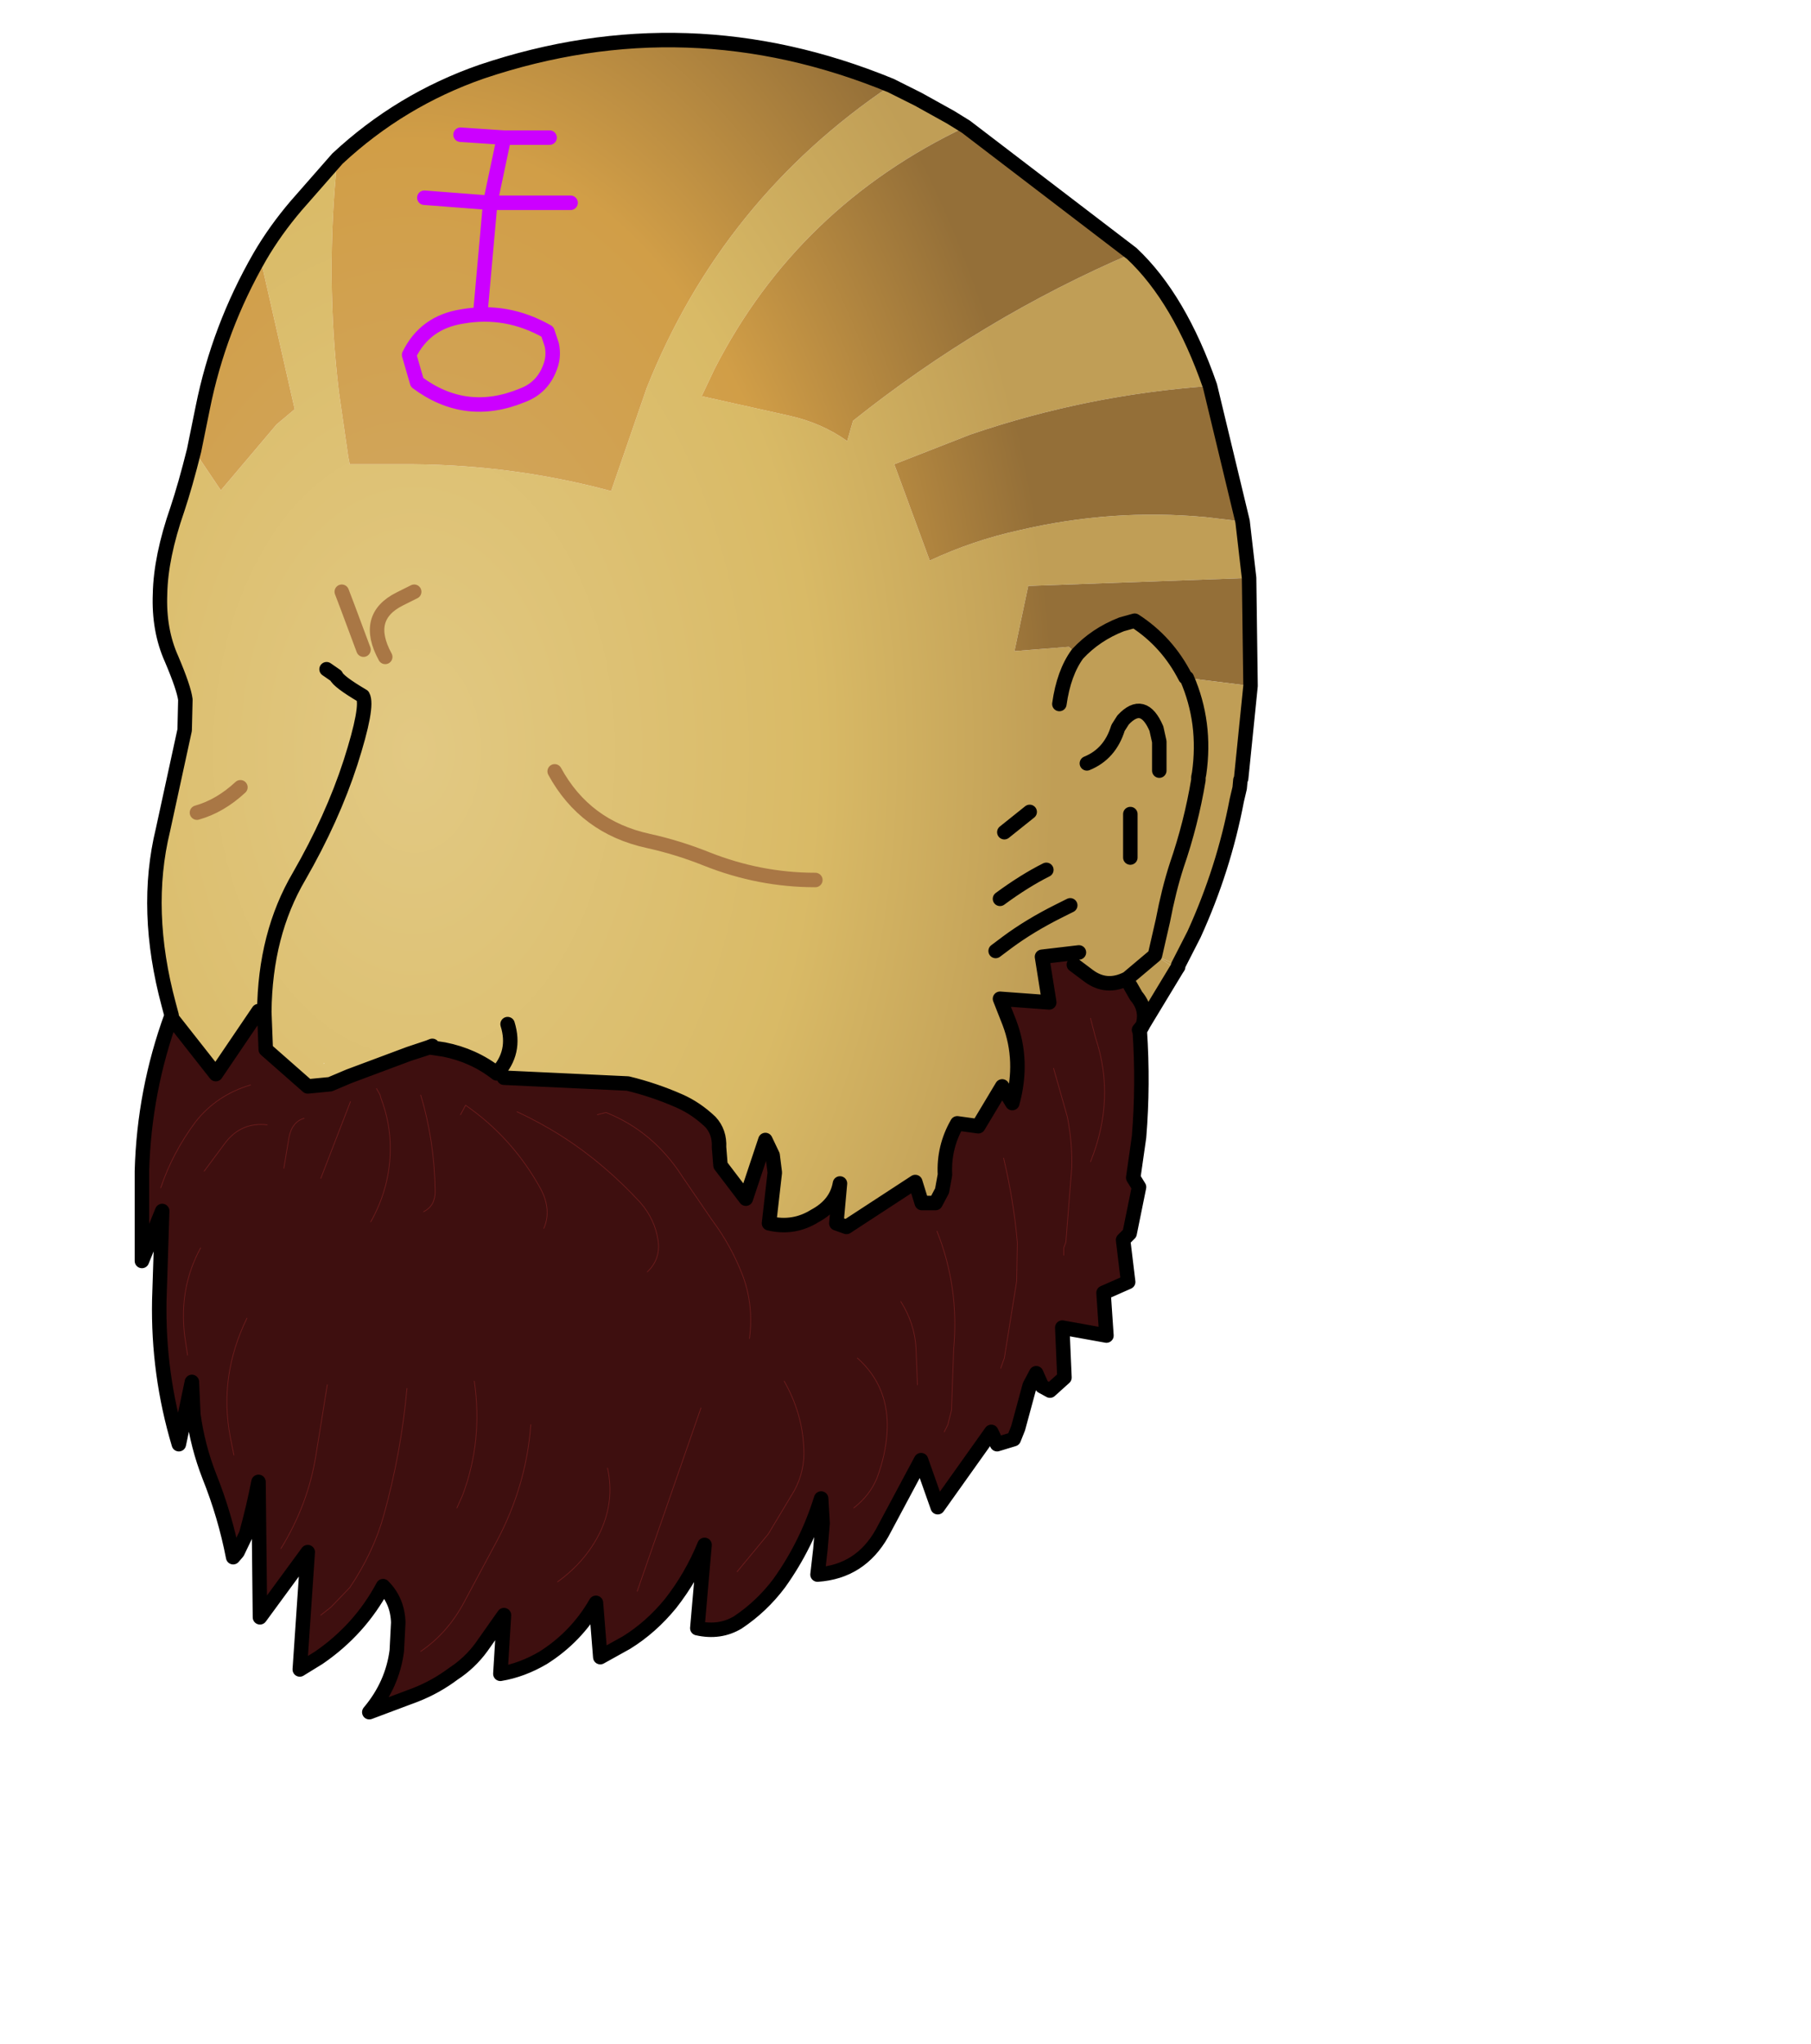 <svg xmlns:xlink="http://www.w3.org/1999/xlink" xmlns="http://www.w3.org/2000/svg" height="141.1px" width="125.05px">
  <g transform="matrix(1.0, 0.0, 0.0, 1.0, 48.6, 54.85)">
    <g data-characterId="976" height="116.45" transform="matrix(1.0, 0.0, 0.0, 1.0, -39.35, -52.6)" width="77.6" xlink:href="#shape0"><g id="shape0" transform="matrix(1.0, 0.0, 0.0, 1.0, 39.35, 52.6)">
      <path d="M29.55 -37.35 Q32.85 -34.25 34.95 -28.2 26.45 -27.6 18.4 -24.85 L13.15 -22.8 15.6 -16.15 Q18.6 -17.55 21.8 -18.25 28.2 -19.75 34.65 -19.15 L37.2 -18.85 37.65 -14.95 22.4 -14.4 21.45 -9.9 25.2 -10.2 25.8 -9.7 Q27.05 -11.05 28.85 -11.75 L29.75 -12.0 Q32.0 -10.55 33.25 -8.1 L33.35 -8.05 37.75 -7.5 37.1 -1.1 37.05 -1.0 37.0 -0.45 36.8 0.4 Q35.9 5.15 33.85 9.65 L32.75 11.8 31.15 11.1 32.65 12.05 30.35 15.85 30.3 15.95 Q30.65 14.85 29.85 13.9 L29.45 13.2 29.25 12.7 Q27.8 13.45 26.55 12.5 L25.55 11.75 25.9 10.9 23.35 11.2 23.85 14.35 20.45 14.1 21.1 15.75 Q22.1 18.4 21.3 21.3 L20.6 20.15 18.95 22.9 17.5 22.7 Q16.55 24.35 16.65 26.25 L16.45 27.35 16.0 28.2 15.05 28.2 14.6 26.75 9.85 29.85 9.15 29.6 9.4 26.85 Q9.15 28.3 7.65 29.1 6.2 30.0 4.5 29.6 L4.9 26.1 4.75 24.9 4.25 23.85 2.9 27.9 1.15 25.6 1.05 24.35 Q1.1 23.3 0.45 22.6 -0.55 21.65 -1.7 21.15 -3.4 20.4 -5.25 19.95 L-13.8 19.55 -14.3 19.25 Q-15.9 18.0 -17.95 17.6 L-18.95 17.45 -20.35 17.9 -24.5 19.45 -25.8 20.0 -27.35 20.15 -30.25 17.6 -30.35 15.0 -30.75 14.95 -33.7 19.3 -36.65 15.55 -36.75 15.25 -36.95 14.5 Q-38.7 8.0 -37.35 2.45 L-35.85 -4.45 -35.8 -6.55 Q-35.9 -7.35 -36.75 -9.35 -37.65 -11.35 -37.55 -13.85 -37.5 -16.4 -36.35 -19.7 -35.8 -21.35 -35.2 -23.75 L-33.35 -21.0 -29.5 -25.55 -28.25 -26.6 -30.65 -37.15 Q-29.6 -38.95 -28.15 -40.65 L-25.3 -43.9 Q-26.15 -35.75 -25.2 -27.8 L-24.55 -23.3 -24.45 -22.8 -20.1 -22.8 Q-13.1 -22.75 -6.4 -20.95 L-3.95 -28.05 Q1.25 -41.1 12.9 -48.95 L14.8 -48.0 17.05 -46.75 18.1 -46.1 Q6.5 -40.6 0.75 -29.4 L-0.15 -27.5 5.9 -26.15 Q8.15 -25.65 9.9 -24.4 L10.3 -25.8 Q19.2 -32.9 29.55 -37.35 M24.55 -6.25 Q24.85 -8.4 25.8 -9.7 24.85 -8.4 24.55 -6.25 M31.45 -1.65 L31.45 -3.65 31.25 -4.55 Q30.35 -6.65 28.95 -5.15 L28.6 -4.6 Q28.05 -2.8 26.45 -2.15 28.05 -2.8 28.6 -4.6 L28.95 -5.15 Q30.35 -6.65 31.25 -4.55 L31.45 -3.65 31.45 -1.65 M31.15 11.1 L31.7 8.7 Q32.1 6.6 32.65 4.9 33.65 2.0 34.15 -1.0 L34.15 -1.05 34.15 -1.2 34.2 -1.45 Q34.7 -4.95 33.35 -8.05 34.7 -4.95 34.2 -1.45 L34.15 -1.2 34.15 -1.05 34.15 -1.0 Q33.65 2.0 32.65 4.9 32.1 6.6 31.7 8.7 L31.15 11.1 29.25 12.7 31.15 11.1 M29.45 4.35 L29.45 3.85 29.45 1.35 29.45 3.85 29.45 4.35 M22.5 1.2 L20.75 2.6 22.5 1.2 M25.3 7.65 L24.5 8.05 Q22.5 9.05 20.95 10.2 L20.15 10.8 20.95 10.2 Q22.5 9.05 24.5 8.05 L25.3 7.65 M23.65 5.2 Q22.15 5.95 20.45 7.2 22.15 5.95 23.65 5.2 M7.7 5.9 Q3.85 5.9 0.2 4.45 -1.8 3.65 -3.85 3.2 -8.2 2.25 -10.3 -1.6 -8.2 2.25 -3.85 3.2 -1.8 3.65 0.2 4.45 3.85 5.9 7.7 5.9 M-25.0 -14.0 L-24.6 -12.95 -23.5 -10.0 -24.6 -12.95 -25.0 -14.0 M-26.05 -8.65 L-25.4 -8.2 Q-25.25 -7.8 -23.55 -6.8 -23.15 -6.1 -24.4 -2.2 -25.65 1.65 -27.95 5.65 -30.3 9.65 -30.35 15.0 -30.3 9.65 -27.95 5.65 -25.65 1.65 -24.4 -2.2 -23.15 -6.1 -23.55 -6.8 -25.25 -7.8 -25.4 -8.2 L-26.05 -8.65 M-20.0 -14.0 L-21.0 -13.5 Q-23.5 -12.25 -22.0 -9.5 -23.5 -12.25 -21.0 -13.5 L-20.0 -14.0 M-14.3 19.25 Q-12.95 17.8 -13.55 15.85 -12.95 17.8 -14.3 19.25 M-18.95 17.45 L-18.75 17.35 -19.0 17.45 -18.95 17.45 -19.0 17.45 -20.35 17.9 -19.0 17.45 -18.75 17.35 -18.95 17.45 M-26.2 18.55 L-26.25 18.55 -26.25 18.6 -26.2 18.55 M-35.0 1.25 Q-33.4 0.8 -32.0 -0.5 -33.4 0.8 -35.0 1.25" fill="url(#gradient0)" fill-rule="evenodd" stroke="none"/>
      <path d="M34.95 -28.2 L37.2 -18.85 34.65 -19.15 Q28.2 -19.75 21.8 -18.25 18.6 -17.55 15.6 -16.15 L13.15 -22.8 18.4 -24.85 Q26.45 -27.6 34.95 -28.2 M37.65 -14.95 L37.75 -7.5 33.35 -8.05 33.25 -8.1 Q32.0 -10.55 29.75 -12.0 L28.85 -11.75 Q27.05 -11.05 25.8 -9.7 L25.2 -10.2 21.45 -9.9 22.4 -14.4 37.65 -14.95 M-35.2 -23.75 L-34.6 -26.7 Q-33.5 -32.2 -30.65 -37.15 L-28.25 -26.6 -29.5 -25.55 -33.35 -21.0 -35.2 -23.75 M-25.3 -43.9 Q-20.95 -47.95 -15.35 -49.9 -1.1 -54.7 12.9 -48.95 1.25 -41.1 -3.95 -28.05 L-6.4 -20.95 Q-13.1 -22.75 -20.1 -22.8 L-24.45 -22.8 -24.55 -23.3 -25.2 -27.8 Q-26.15 -35.75 -25.3 -43.9 M18.1 -46.1 L29.55 -37.35 Q19.2 -32.9 10.3 -25.8 L9.9 -24.4 Q8.15 -25.65 5.9 -26.15 L-0.15 -27.5 0.75 -29.4 Q6.5 -40.6 18.1 -46.1 M-15.4 -33.6 L-14.75 -40.85 -9.2 -40.85 -14.75 -40.85 -15.4 -33.6 M-16.7 -33.0 Q-13.6 -33.55 -10.8 -31.95 L-10.5 -31.05 Q-10.35 -30.35 -10.55 -29.7 -11.05 -28.1 -12.55 -27.55 -16.45 -25.95 -19.8 -28.45 L-20.35 -30.35 Q-19.25 -32.6 -16.7 -33.0 -19.25 -32.6 -20.35 -30.35 L-19.8 -28.45 Q-16.45 -25.95 -12.55 -27.55 -11.05 -28.1 -10.55 -29.7 -10.35 -30.35 -10.5 -31.05 L-10.8 -31.95 Q-13.6 -33.55 -16.7 -33.0 M-10.65 -45.35 L-13.8 -45.35 -14.75 -40.85 -19.3 -41.2 -14.75 -40.85 -13.8 -45.35 -16.8 -45.55 -13.8 -45.35 -10.65 -45.35" fill="url(#gradient1)" fill-rule="evenodd" stroke="none"/>
      <path d="M32.75 11.8 L32.75 11.9 32.65 12.05 31.15 11.1 32.75 11.8" fill="url(#gradient2)" fill-rule="evenodd" stroke="none"/>
      <path d="M30.1 16.3 Q30.35 20.0 30.05 23.65 L29.65 26.45 30.05 27.1 29.4 30.3 28.95 30.75 29.3 33.65 27.6 34.4 27.8 37.35 24.75 36.8 24.9 40.25 23.9 41.15 23.35 40.85 22.95 39.95 22.5 40.8 21.7 43.75 21.4 44.5 20.25 44.85 19.85 44.0 16.15 49.2 15.0 45.95 12.3 51.0 Q10.8 53.65 7.85 53.85 L8.05 52.1 8.2 50.3 8.1 48.6 Q7.1 51.8 5.2 54.45 4.0 56.05 2.35 57.15 1.1 57.9 -0.45 57.55 L0.05 51.8 Q-0.85 54.0 -2.3 55.85 -3.65 57.5 -5.35 58.55 L-7.15 59.55 -7.45 55.8 Q-8.8 58.15 -11.1 59.6 -12.55 60.45 -14.05 60.7 L-13.8 56.65 -15.35 58.85 Q-16.15 59.95 -17.3 60.7 -18.5 61.6 -19.9 62.15 L-23.1 63.35 Q-21.5 61.45 -21.2 59.1 L-21.1 57.15 Q-21.15 55.65 -22.15 54.65 -23.75 57.65 -26.6 59.6 L-27.9 60.4 -27.35 52.3 -30.65 56.8 -30.75 47.45 Q-31.1 49.25 -31.6 51.05 L-32.2 52.3 -32.5 52.65 Q-33.05 49.8 -34.15 47.05 -34.95 45.0 -35.25 42.8 L-35.35 40.55 -36.25 44.85 Q-37.7 40.0 -37.6 34.9 L-37.4 28.75 -38.8 32.2 -38.8 26.0 Q-38.65 20.45 -36.75 15.25 L-36.65 15.55 -33.7 19.3 -30.75 14.95 -30.35 15.0 -30.25 17.6 -27.35 20.15 -25.8 20.0 -24.5 19.45 -20.35 17.9 -18.95 17.45 -17.95 17.6 Q-15.9 18.0 -14.3 19.25 L-13.8 19.55 -5.25 19.95 Q-3.4 20.4 -1.7 21.15 -0.55 21.65 0.45 22.6 1.1 23.3 1.05 24.35 L1.15 25.6 2.9 27.9 4.25 23.85 4.75 24.9 4.9 26.1 4.5 29.6 Q6.2 30.0 7.65 29.1 9.15 28.3 9.4 26.85 L9.15 29.6 9.85 29.85 14.6 26.75 15.05 28.2 16.0 28.2 16.45 27.35 16.65 26.25 Q16.55 24.35 17.5 22.7 L18.95 22.9 20.6 20.15 21.3 21.3 Q22.1 18.4 21.1 15.75 L20.45 14.1 23.85 14.35 23.35 11.2 25.9 10.9 25.55 11.75 26.55 12.5 Q27.8 13.45 29.25 12.7 L29.45 13.2 29.85 13.9 Q30.65 14.85 30.3 15.95 L30.05 16.25 30.1 16.3 M24.85 31.8 L24.85 31.3 25.0 30.9 25.4 25.8 Q25.45 24.0 25.1 22.25 L24.15 18.9 25.1 22.25 Q25.45 24.0 25.4 25.8 L25.0 30.9 24.85 31.3 24.85 31.8 M26.7 15.45 L27.05 16.8 Q28.45 21.0 26.7 25.35 28.45 21.0 27.05 16.8 L26.7 15.45 M20.5 39.6 L20.75 38.9 21.6 33.6 21.65 30.95 Q21.4 28.05 20.7 25.1 21.4 28.05 21.65 30.95 L21.6 33.6 20.75 38.9 20.5 39.6 M10.35 49.25 Q11.45 48.4 11.95 47.2 12.55 45.6 12.65 44.05 12.85 40.9 10.6 38.9 12.85 40.9 12.65 44.05 12.55 45.6 11.95 47.2 11.45 48.4 10.35 49.25 M14.75 40.75 L14.65 38.2 Q14.55 36.5 13.6 35.0 14.55 36.5 14.65 38.2 L14.75 40.75 M16.6 44.0 L16.85 43.5 17.1 42.5 17.25 38.3 Q17.65 34.05 16.1 30.15 17.65 34.05 17.25 38.3 L17.1 42.5 16.85 43.5 16.6 44.0 M2.3 53.65 L4.45 51.05 6.25 48.05 Q7.0 46.65 6.9 45.1 6.8 42.7 5.55 40.5 6.8 42.7 6.9 45.1 7.0 46.65 6.25 48.05 L4.45 51.05 2.3 53.65 M-7.35 22.1 L-6.75 21.95 Q-3.5 23.25 -1.5 26.35 L0.55 29.35 Q1.9 31.15 2.7 33.25 3.45 35.3 3.15 37.55 3.45 35.3 2.7 33.25 1.9 31.15 0.55 29.35 L-1.5 26.35 Q-3.5 23.25 -6.75 21.95 L-7.35 22.1 M-16.8 22.1 L-16.45 21.45 Q-13.2 23.7 -11.25 27.25 -10.5 28.7 -11.05 29.95 -10.5 28.7 -11.25 27.25 -13.2 23.7 -16.45 21.45 L-16.8 22.1 M-37.5 27.15 Q-36.7 24.75 -35.1 22.6 -33.65 20.75 -31.3 20.05 -33.65 20.75 -35.1 22.6 -36.7 24.75 -37.5 27.15 M-4.6 55.0 L-0.2 42.35 -4.6 55.0 M-26.45 56.65 L-25.75 56.1 -24.45 54.75 Q-22.8 52.3 -22.1 49.75 -20.9 45.45 -20.5 41.0 -20.9 45.45 -22.1 49.75 -22.8 52.3 -24.45 54.75 L-25.75 56.1 -26.45 56.65 M-19.55 59.15 Q-17.7 57.9 -16.55 55.75 L-14.3 51.55 Q-12.25 47.7 -11.95 43.5 -12.25 47.7 -14.3 51.55 L-16.55 55.75 Q-17.7 57.9 -19.55 59.15 M-10.1 54.35 Q-8.15 52.95 -7.15 50.9 -6.15 48.75 -6.65 46.5 -6.15 48.75 -7.15 50.9 -8.15 52.95 -10.1 54.35 M-26.45 26.5 L-24.4 21.2 -26.45 26.5 M-12.9 21.9 Q-9.65 23.4 -6.95 25.7 -5.6 26.85 -4.4 28.15 -3.35 29.35 -3.15 30.85 -3.0 32.1 -3.9 32.95 -3.0 32.1 -3.15 30.85 -3.35 29.35 -4.4 28.15 -5.6 26.85 -6.95 25.7 -9.65 23.4 -12.9 21.9 M-19.55 20.75 Q-18.6 23.9 -18.55 27.4 -18.55 28.4 -19.35 28.8 -18.55 28.4 -18.55 27.4 -18.6 23.9 -19.55 20.75 M-17.05 49.25 L-16.65 48.35 Q-15.25 44.6 -15.85 40.5 -15.25 44.6 -16.65 48.35 L-17.05 49.25 M-29.2 52.05 Q-27.35 49.05 -26.8 45.7 L-26.0 40.75 -26.8 45.7 Q-27.35 49.05 -29.2 52.05 M-35.65 38.7 L-35.85 37.35 Q-36.25 34.05 -34.75 31.3 -36.25 34.05 -35.85 37.35 L-35.65 38.7 M-32.45 45.6 L-32.7 44.35 Q-33.5 40.15 -31.55 36.15 -33.5 40.15 -32.7 44.35 L-32.45 45.6 M-34.5 26.0 L-33.05 24.05 Q-31.95 22.6 -30.15 22.8 -31.95 22.6 -33.05 24.05 L-34.5 26.0 M-22.6 20.3 L-22.35 20.75 -22.3 20.95 Q-21.65 22.65 -21.65 24.4 -21.65 27.1 -23.0 29.5 -21.65 27.1 -21.65 24.4 -21.65 22.65 -22.3 20.95 L-22.35 20.75 -22.6 20.3 M-29.0 25.8 L-28.65 23.7 Q-28.45 22.6 -27.6 22.35 -28.45 22.6 -28.65 23.7 L-29.0 25.8" fill="#3e0f0f" fill-rule="evenodd" stroke="none"/>
      <path d="M29.55 -37.35 Q32.85 -34.25 34.95 -28.2 L37.2 -18.85 37.65 -14.95 37.75 -7.5 37.1 -1.1 37.05 -1.0 37.0 -0.45 36.8 0.4 Q35.9 5.15 33.85 9.65 L32.75 11.8 32.75 11.9 32.65 12.05 30.35 15.85 30.3 15.95 30.1 16.3 Q30.35 20.0 30.05 23.65 L29.65 26.45 30.05 27.1 29.4 30.3 28.95 30.75 29.3 33.65 27.6 34.4 27.8 37.35 24.75 36.8 24.9 40.25 23.9 41.15 23.35 40.85 22.95 39.95 22.5 40.8 21.7 43.75 21.4 44.5 20.25 44.85 19.85 44.0 16.15 49.2 15.0 45.95 12.3 51.0 Q10.8 53.65 7.85 53.85 L8.05 52.1 8.2 50.3 8.1 48.6 Q7.1 51.8 5.2 54.45 4.0 56.05 2.35 57.15 1.1 57.9 -0.45 57.55 L0.05 51.8 Q-0.85 54.0 -2.3 55.85 -3.65 57.5 -5.35 58.55 L-7.15 59.55 -7.45 55.8 Q-8.8 58.15 -11.1 59.6 -12.55 60.45 -14.05 60.7 L-13.8 56.65 -15.35 58.85 Q-16.15 59.95 -17.3 60.7 -18.5 61.6 -19.9 62.15 L-23.1 63.35 Q-21.5 61.45 -21.2 59.1 L-21.1 57.15 Q-21.15 55.65 -22.15 54.65 -23.75 57.65 -26.6 59.6 L-27.9 60.4 -27.35 52.3 -30.65 56.8 -30.75 47.45 Q-31.1 49.25 -31.6 51.05 L-32.2 52.3 -32.5 52.65 Q-33.05 49.8 -34.15 47.05 -34.95 45.0 -35.25 42.8 L-35.35 40.55 -36.25 44.85 Q-37.7 40.0 -37.6 34.9 L-37.4 28.75 -38.8 32.2 -38.8 26.0 Q-38.65 20.45 -36.75 15.25 L-36.95 14.5 Q-38.7 8.0 -37.35 2.45 L-35.85 -4.45 -35.8 -6.55 Q-35.9 -7.35 -36.75 -9.35 -37.65 -11.35 -37.55 -13.85 -37.5 -16.4 -36.35 -19.7 -35.8 -21.35 -35.2 -23.75 L-34.6 -26.7 Q-33.5 -32.2 -30.65 -37.15 -29.6 -38.95 -28.15 -40.65 L-25.3 -43.9 Q-20.95 -47.95 -15.35 -49.9 -1.1 -54.7 12.9 -48.95 L14.8 -48.0 17.05 -46.75 18.1 -46.1 29.55 -37.35 M26.45 -2.15 Q28.05 -2.8 28.6 -4.6 L28.95 -5.15 Q30.35 -6.65 31.25 -4.55 L31.45 -3.65 31.45 -1.65 M25.8 -9.7 Q24.85 -8.4 24.55 -6.25 M25.8 -9.7 Q27.05 -11.05 28.85 -11.75 L29.75 -12.0 Q32.0 -10.55 33.25 -8.1 M33.35 -8.05 Q34.7 -4.95 34.2 -1.45 L34.15 -1.2 34.15 -1.05 34.15 -1.0 Q33.65 2.0 32.65 4.9 32.1 6.6 31.7 8.7 L31.15 11.1 29.25 12.7 Q27.8 13.45 26.55 12.5 L25.55 11.75 M20.45 7.2 Q22.15 5.95 23.65 5.2 M20.15 10.8 L20.95 10.2 Q22.5 9.05 24.5 8.05 L25.3 7.65 M20.75 2.6 L22.5 1.2 M29.45 1.35 L29.45 3.85 29.45 4.35 M25.9 10.9 L23.35 11.2 23.85 14.35 20.45 14.1 21.1 15.75 Q22.1 18.4 21.3 21.3 L20.6 20.15 18.95 22.9 17.5 22.7 Q16.55 24.35 16.65 26.25 L16.45 27.35 16.0 28.2 15.05 28.2 14.6 26.75 9.85 29.85 9.15 29.6 9.4 26.85 Q9.15 28.3 7.65 29.1 6.2 30.0 4.5 29.6 L4.9 26.1 4.75 24.9 4.25 23.85 2.9 27.9 1.15 25.6 1.05 24.35 Q1.1 23.3 0.45 22.6 -0.55 21.65 -1.7 21.15 -3.4 20.4 -5.25 19.95 L-13.8 19.55 M-14.3 19.25 Q-15.9 18.0 -17.95 17.6 L-18.95 17.45 -20.35 17.9 -24.5 19.45 -25.8 20.0 -27.35 20.15 -30.25 17.6 -30.35 15.0 Q-30.3 9.65 -27.95 5.65 -25.65 1.65 -24.4 -2.2 -23.15 -6.1 -23.55 -6.8 -25.25 -7.8 -25.4 -8.2 L-26.05 -8.65 M-30.75 14.95 L-33.7 19.3 -36.65 15.55 M30.05 16.25 L30.3 15.95 Q30.65 14.85 29.85 13.9 L29.45 13.2 M-18.95 17.45 L-19.0 17.45 -20.35 17.9 M-19.0 17.45 L-18.75 17.35 -18.95 17.45 M-13.55 15.85 Q-12.95 17.8 -14.3 19.25" fill="none" stroke="#000000" stroke-linecap="round" stroke-linejoin="round" stroke-width="1.0"/>
      <path d="M26.7 25.35 Q28.45 21.0 27.05 16.8 L26.7 15.45 M24.15 18.9 L25.1 22.25 Q25.45 24.0 25.4 25.8 L25.0 30.9 24.85 31.3 24.85 31.8 M3.15 37.55 Q3.45 35.3 2.7 33.25 1.9 31.15 0.55 29.35 L-1.5 26.35 Q-3.5 23.25 -6.75 21.95 L-7.35 22.1 M5.55 40.5 Q6.8 42.7 6.9 45.1 7.0 46.65 6.25 48.05 L4.45 51.05 2.3 53.65 M16.1 30.15 Q17.65 34.05 17.25 38.3 L17.1 42.5 16.85 43.5 16.6 44.0 M13.6 35.0 Q14.55 36.5 14.65 38.2 L14.75 40.75 M10.6 38.9 Q12.85 40.9 12.65 44.05 12.55 45.6 11.95 47.2 11.45 48.4 10.35 49.25 M20.7 25.1 Q21.4 28.05 21.65 30.95 L21.6 33.6 20.75 38.9 20.5 39.6 M-11.05 29.95 Q-10.5 28.7 -11.25 27.25 -13.2 23.7 -16.45 21.45 L-16.8 22.1 M-31.3 20.05 Q-33.65 20.75 -35.1 22.6 -36.7 24.75 -37.5 27.15 M-27.6 22.35 Q-28.45 22.6 -28.65 23.7 L-29.0 25.8 M-23.0 29.5 Q-21.65 27.1 -21.65 24.4 -21.65 22.65 -22.3 20.95 L-22.35 20.75 -22.6 20.3 M-30.15 22.8 Q-31.95 22.6 -33.05 24.05 L-34.5 26.0 M-31.55 36.15 Q-33.5 40.15 -32.7 44.35 L-32.45 45.6 M-34.75 31.3 Q-36.25 34.05 -35.85 37.35 L-35.65 38.7 M-26.0 40.75 L-26.8 45.7 Q-27.35 49.05 -29.2 52.05 M-15.85 40.5 Q-15.25 44.6 -16.65 48.35 L-17.05 49.25 M-19.35 28.8 Q-18.55 28.4 -18.55 27.4 -18.6 23.9 -19.55 20.75 M-3.9 32.95 Q-3.0 32.1 -3.15 30.85 -3.35 29.35 -4.4 28.15 -5.6 26.85 -6.95 25.7 -9.65 23.4 -12.9 21.9 M-24.4 21.2 L-26.45 26.5 M-6.65 46.5 Q-6.15 48.75 -7.15 50.9 -8.15 52.95 -10.1 54.35 M-11.95 43.5 Q-12.25 47.7 -14.3 51.55 L-16.55 55.75 Q-17.7 57.9 -19.55 59.15 M-20.5 41.0 Q-20.9 45.45 -22.1 49.75 -22.8 52.3 -24.45 54.75 L-25.75 56.1 -26.45 56.65 M-0.2 42.35 L-4.6 55.0" fill="none" stroke="#6c1c1c" stroke-linecap="round" stroke-linejoin="round" stroke-width="0.05"/>
      <path d="M-10.3 -1.6 Q-8.2 2.25 -3.85 3.2 -1.8 3.65 0.2 4.45 3.85 5.9 7.7 5.9 M-23.5 -10.0 L-24.6 -12.95 -25.0 -14.0 M-22.0 -9.5 Q-23.5 -12.25 -21.0 -13.5 L-20.0 -14.0 M-32.0 -0.5 Q-33.4 0.8 -35.0 1.25" fill="none" stroke="#a97745" stroke-linecap="round" stroke-linejoin="round" stroke-width="1.0"/>
      <path d="M-19.3 -41.2 L-14.75 -40.85 -13.8 -45.35 -16.8 -45.55 M-13.8 -45.35 L-10.65 -45.35 M-16.7 -33.0 Q-19.25 -32.6 -20.35 -30.35 L-19.8 -28.45 Q-16.45 -25.95 -12.55 -27.55 -11.05 -28.1 -10.55 -29.7 -10.35 -30.35 -10.5 -31.05 L-10.8 -31.95 Q-13.6 -33.55 -16.7 -33.0 M-9.2 -40.85 L-14.75 -40.85 -15.4 -33.6" fill="none" stroke="#cc00ff" stroke-linecap="round" stroke-linejoin="round" stroke-width="1.0"/>
    </g>
    </g>
  </g>
  <defs>
    <radialGradient cx="0" cy="0" gradientTransform="matrix(0.054, 0.0, 0.0, 0.082, -20.0, -3.0)" gradientUnits="userSpaceOnUse" id="gradient0" r="819.2" spreadMethod="pad">
      <stop offset="0.0" stop-color="#e2c983"/>
      <stop offset="0.627" stop-color="#d9ba66"/>
      <stop offset="1.0" stop-color="#c09e56"/>
    </radialGradient>
    <radialGradient cx="0" cy="0" gradientTransform="matrix(0.054, 0.0, 0.0, 0.082, -20.0, -3.0)" gradientUnits="userSpaceOnUse" id="gradient1" r="819.2" spreadMethod="pad">
      <stop offset="0.0" stop-color="#d1aa68"/>
      <stop offset="0.627" stop-color="#d19e47"/>
      <stop offset="1.0" stop-color="#946f38"/>
    </radialGradient>
    <radialGradient cx="0" cy="0" gradientTransform="matrix(0.049, 0.0, 0.0, 0.068, -16.0, 3.0)" gradientUnits="userSpaceOnUse" id="gradient2" r="819.2" spreadMethod="pad">
      <stop offset="0.0" stop-color="#e2c983"/>
      <stop offset="0.627" stop-color="#d9ba66"/>
      <stop offset="1.0" stop-color="#c09e56"/>
    </radialGradient>
  </defs>
</svg>